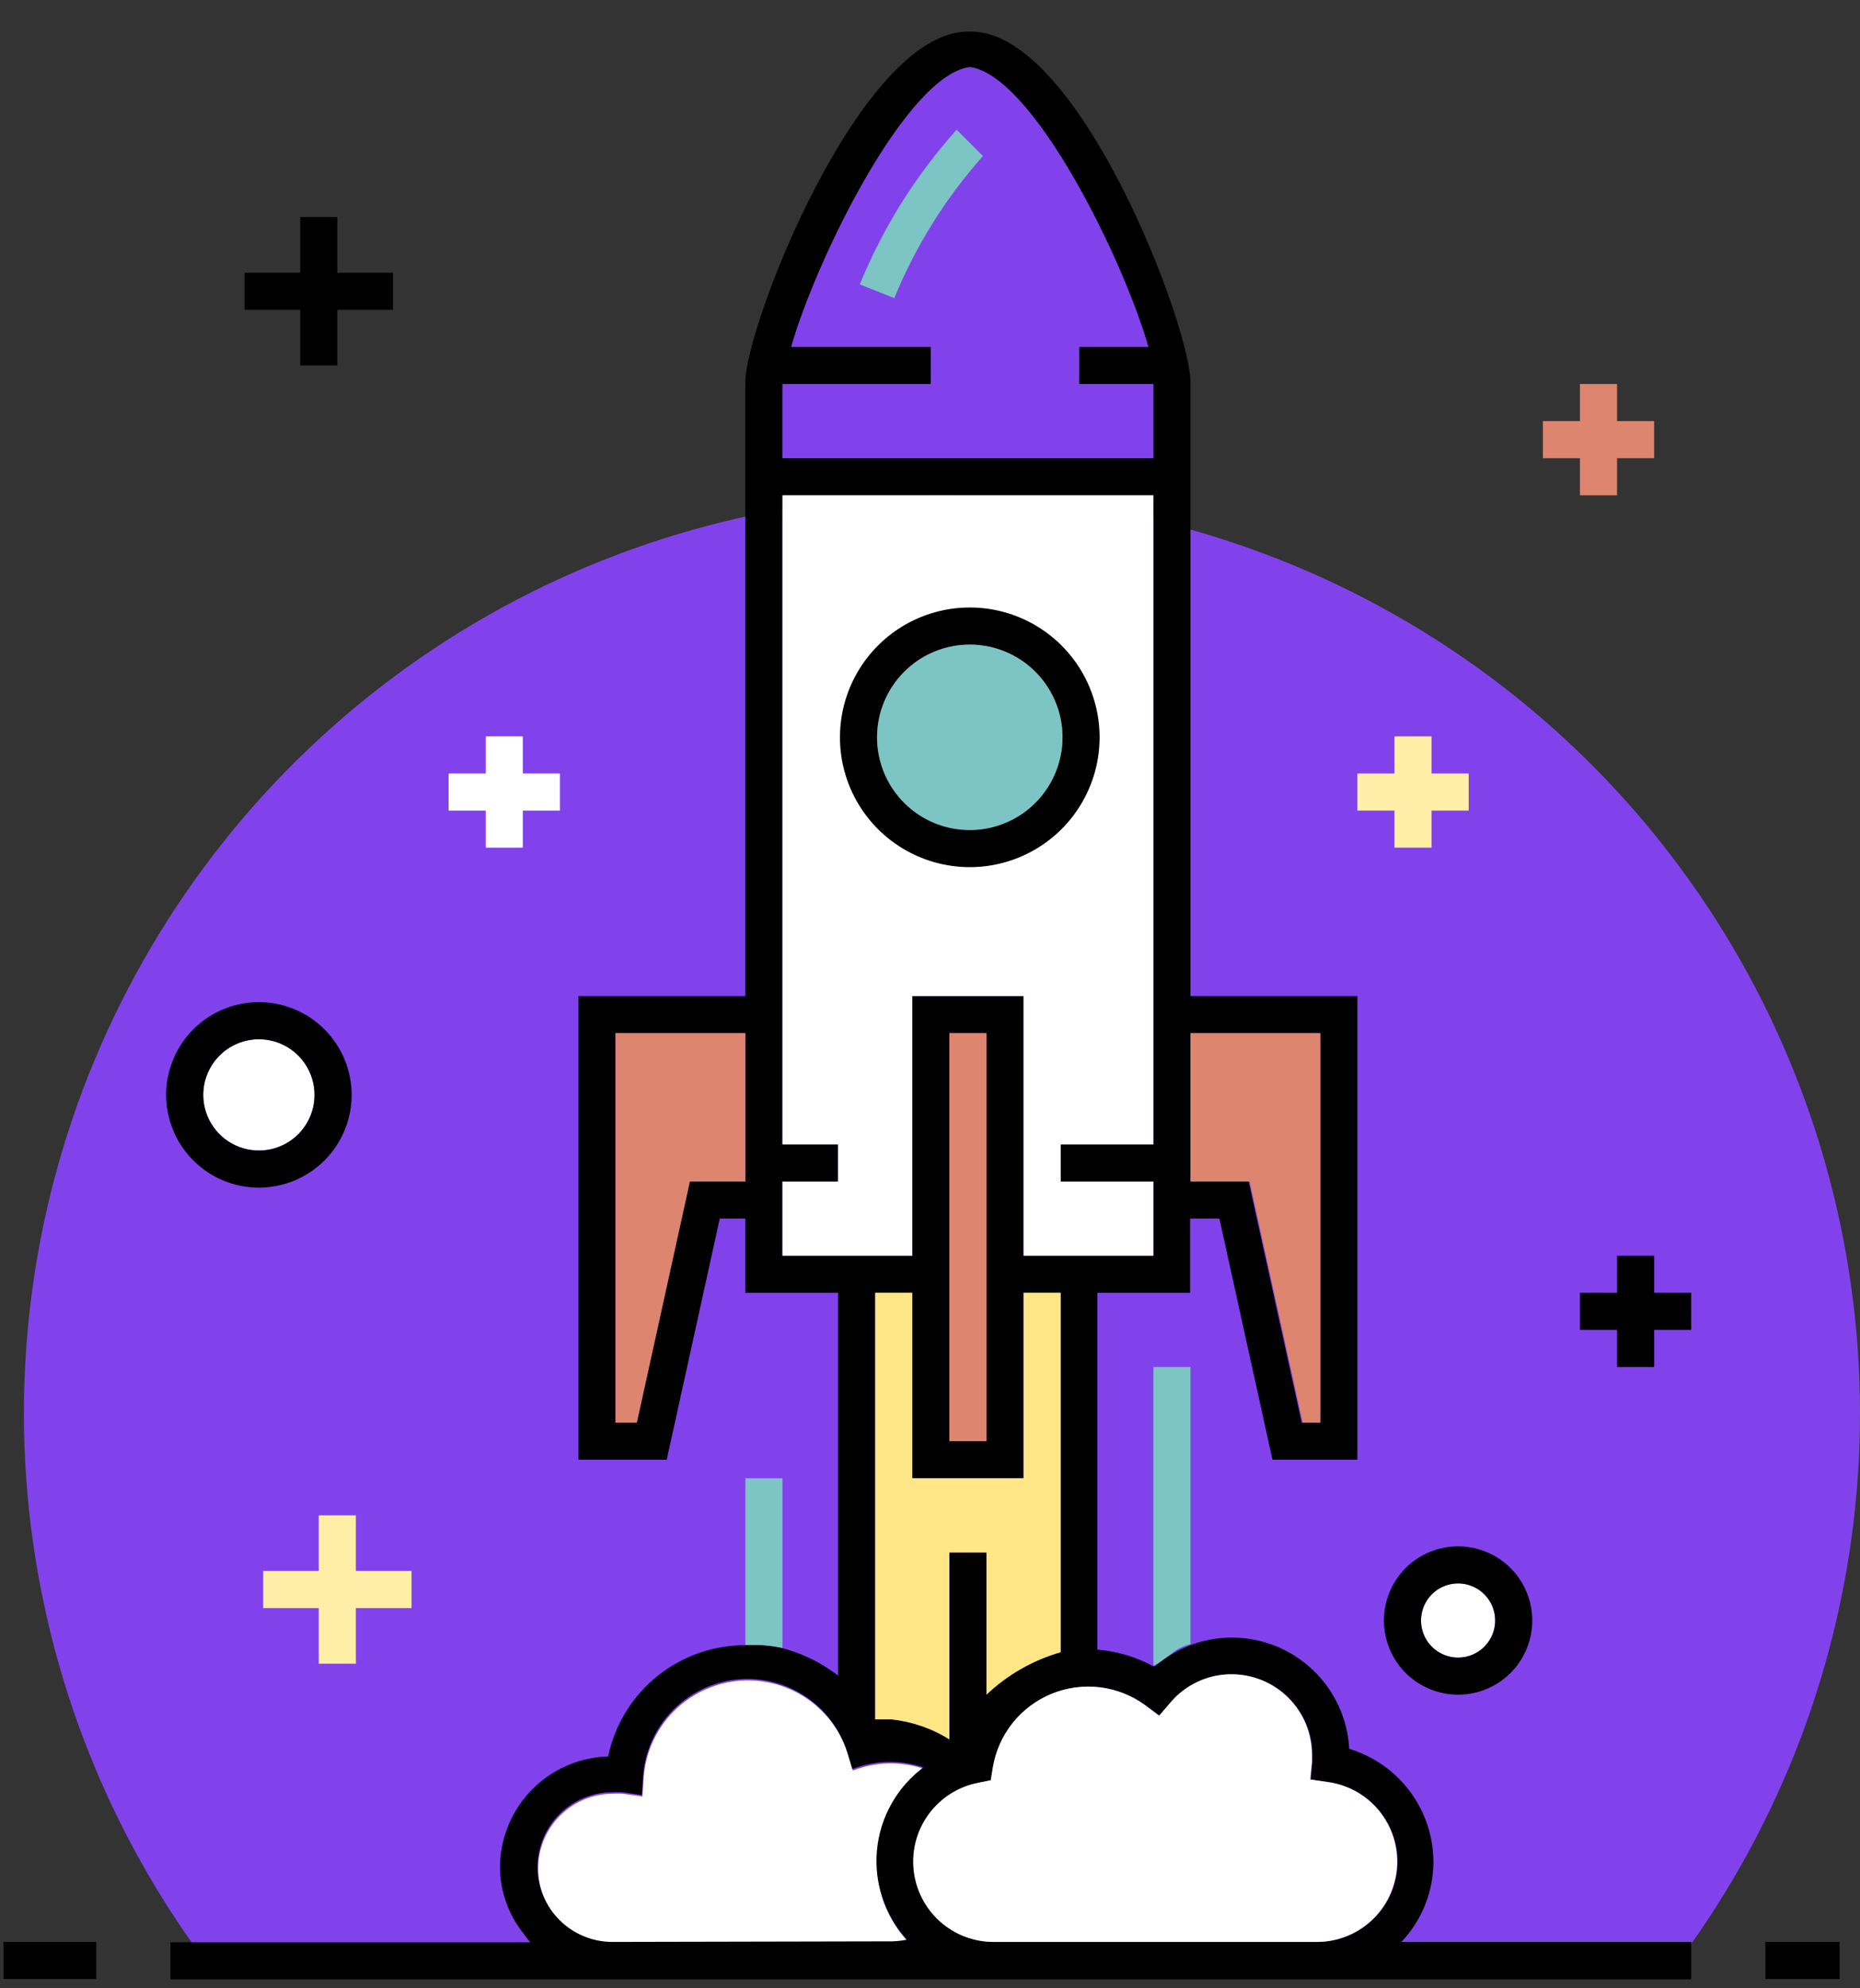 <svg width="58" height="62" viewBox="0 0 58 62" fill="none" xmlns="http://www.w3.org/2000/svg">
<rect x="0" y="0" width="58" height="62" fill="#333333" stroke="none"/>
<path d="M52.361 61.132C55.522 56.873 57.438 51.819 57.894 46.535C58.35 41.25 57.329 35.943 54.945 31.205C52.561 26.467 48.908 22.484 44.392 19.701C39.877 16.919 34.677 15.445 29.373 15.445C24.069 15.445 18.869 16.919 14.353 19.701C9.838 22.484 6.184 26.467 3.8 31.205C1.416 35.943 0.395 41.25 0.852 46.535C1.308 51.819 3.223 56.873 6.384 61.132H52.361Z" fill="#8242EB"/>
<path d="M57.364 60.554H55.05V61.71H57.364V60.554Z" fill="black"/>
<path d="M3.001 60.554H0.109V61.71H3.001V60.554Z" fill="black"/>
<path d="M35.966 42.626V51.942C36.544 51.647 36.544 51.422 37.122 51.266V42.626H35.966Z" fill="#7DC4C4"/>
<path d="M27.349 58.05C27.355 57.488 27.49 56.935 27.743 56.434C27.997 55.932 28.363 55.496 28.812 55.158C28.09 54.913 27.306 54.932 26.597 55.21L26.435 54.678C26.207 53.957 25.735 53.337 25.101 52.925C24.466 52.513 23.708 52.335 22.956 52.42C22.205 52.506 21.506 52.85 20.98 53.393C20.454 53.937 20.134 54.647 20.073 55.401L20.033 56.02L19.42 55.933C19.318 55.928 19.215 55.928 19.113 55.933C18.494 55.933 17.901 56.179 17.463 56.617C17.026 57.054 16.78 57.648 16.78 58.267C16.78 58.886 17.026 59.479 17.463 59.917C17.901 60.355 18.494 60.6 19.113 60.6H27.869C28.019 60.595 28.168 60.577 28.314 60.548C27.686 59.869 27.34 58.975 27.349 58.05Z" fill="white"/>
<path d="M23.242 46.095V51.3H23.312C23.677 51.289 24.041 51.321 24.399 51.393V46.095H23.242Z" fill="#7DC4C4"/>
<path d="M52.772 60.554H43.698C44.34 59.878 44.698 58.982 44.698 58.05C44.694 57.26 44.437 56.492 43.964 55.859C43.492 55.227 42.829 54.762 42.073 54.533C42.023 53.596 41.615 52.714 40.934 52.069C40.253 51.423 39.35 51.063 38.412 51.063C37.992 51.064 37.576 51.137 37.18 51.277C36.757 51.432 36.365 51.661 36.023 51.954C36.023 51.954 35.966 51.954 35.954 51.954C35.418 51.663 34.827 51.488 34.219 51.439V40.312H37.111V37.999H38.025L39.679 45.517H42.327V31.059H37.122V11.916C37.122 10.181 33.652 0.986 30.287 0.986H30.182C26.828 0.986 23.242 10.158 23.242 11.916V31.059H18.038V45.517H20.79L22.444 37.999H23.242V40.312H26.134V52.249C25.619 51.851 25.029 51.56 24.399 51.393C24.033 51.312 23.657 51.281 23.283 51.3C22.273 51.29 21.29 51.63 20.502 52.262C19.714 52.895 19.17 53.782 18.963 54.77C18.06 54.796 17.202 55.173 16.573 55.821C15.943 56.469 15.591 57.337 15.591 58.24C15.6 58.975 15.85 59.686 16.303 60.264C16.378 60.363 16.453 60.473 16.54 60.565H5.314V61.722H52.737V60.565L52.772 60.554ZM37.122 32.216H41.171V44.361H40.592L38.938 36.842H37.122V32.216ZM23.242 36.842H21.508L19.854 44.361H19.194V32.216H23.242V36.842ZM24.399 11.974H29.026V10.817H24.671C25.452 8.088 28.262 2.351 30.24 2.09C32.218 2.351 35.029 8.088 35.81 10.817H33.652V11.974H35.966V14.287H24.399V11.974ZM24.399 39.156V36.842H26.134V35.686H24.399V15.444H35.966V35.686H33.074V36.842H35.966V39.156H31.917V31.059H28.447V39.156H24.399ZM29.604 48.409V54.238C29.056 53.895 28.437 53.681 27.794 53.614H27.291V40.312H28.447V46.095H31.917V40.312H33.074V51.52C32.208 51.769 31.414 52.223 30.761 52.844V48.409H29.604ZM29.604 44.939V32.216H30.761V44.939H29.604ZM19.096 60.554C18.477 60.554 17.884 60.308 17.446 59.87C17.008 59.433 16.762 58.839 16.762 58.22C16.762 57.601 17.008 57.008 17.446 56.57C17.884 56.132 18.477 55.886 19.096 55.886C19.198 55.881 19.3 55.881 19.402 55.886L20.015 55.973L20.056 55.355C20.116 54.6 20.437 53.891 20.963 53.347C21.489 52.803 22.187 52.459 22.939 52.373C23.691 52.288 24.449 52.467 25.083 52.878C25.718 53.291 26.19 53.91 26.418 54.632L26.579 55.164C27.288 54.885 28.073 54.867 28.794 55.112C28.387 55.416 28.048 55.802 27.799 56.245C27.549 56.688 27.395 57.178 27.347 57.684C27.299 58.19 27.357 58.7 27.517 59.183C27.678 59.665 27.937 60.108 28.28 60.484C28.133 60.513 27.984 60.531 27.834 60.536L19.096 60.554ZM41.038 60.554H31.009C30.385 60.558 29.782 60.33 29.318 59.913C28.853 59.496 28.561 58.92 28.499 58.299C28.437 57.678 28.609 57.056 28.981 56.556C29.354 56.055 29.899 55.711 30.512 55.592L30.905 55.511L30.969 55.117C31.052 54.609 31.265 54.13 31.586 53.728C31.907 53.325 32.325 53.011 32.802 52.816C33.279 52.621 33.798 52.552 34.309 52.614C34.821 52.677 35.307 52.87 35.723 53.174L36.157 53.498L36.509 53.087C36.743 52.811 37.035 52.589 37.363 52.437C37.692 52.285 38.05 52.207 38.412 52.208C39.077 52.208 39.714 52.472 40.185 52.941C40.655 53.411 40.92 54.048 40.922 54.713C40.922 54.788 40.922 54.869 40.922 54.944L40.87 55.487L41.414 55.568C42.045 55.655 42.619 55.978 43.02 56.473C43.422 56.968 43.619 57.597 43.572 58.232C43.526 58.867 43.239 59.461 42.77 59.892C42.302 60.324 41.686 60.56 41.049 60.554H41.038Z" fill="black"/>
<path d="M33.074 51.52V40.312H31.917V46.095H28.447V40.312H27.291V53.614H27.794C28.437 53.681 29.056 53.895 29.604 54.238V48.409H30.761V52.844C31.414 52.223 32.208 51.769 33.074 51.52Z" fill="#FFE787"/>
<path d="M24.399 15.444V35.686H26.134V36.842H24.399V39.156H28.447V31.059H31.917V39.156H35.966V36.842H33.074V35.686H35.966V15.444H24.399Z" fill="white"/>
<path d="M30.24 25.883C31.837 25.883 33.132 24.588 33.132 22.991C33.132 21.394 31.837 20.1 30.24 20.1C28.643 20.1 27.349 21.394 27.349 22.991C27.349 24.588 28.643 25.883 30.24 25.883Z" fill="#7DC4C4"/>
<path d="M26.192 22.991C26.192 23.792 26.429 24.575 26.874 25.24C27.319 25.906 27.951 26.425 28.691 26.731C29.431 27.038 30.245 27.118 31.03 26.962C31.815 26.805 32.537 26.42 33.103 25.854C33.669 25.288 34.054 24.566 34.211 23.781C34.367 22.996 34.287 22.182 33.98 21.442C33.674 20.702 33.155 20.07 32.489 19.625C31.824 19.18 31.041 18.943 30.24 18.943C29.167 18.943 28.137 19.369 27.378 20.129C26.619 20.888 26.192 21.918 26.192 22.991ZM30.24 20.1C30.812 20.1 31.371 20.269 31.847 20.587C32.322 20.905 32.693 21.356 32.912 21.885C33.131 22.413 33.188 22.994 33.076 23.555C32.965 24.116 32.689 24.631 32.285 25.036C31.881 25.44 31.365 25.716 30.804 25.827C30.244 25.939 29.662 25.882 29.134 25.663C28.605 25.444 28.154 25.073 27.836 24.598C27.518 24.122 27.349 23.563 27.349 22.991C27.349 22.224 27.653 21.489 28.196 20.947C28.738 20.404 29.473 20.1 30.24 20.1Z" fill="black"/>
<path d="M33.652 11.975V10.818H35.81C35.029 8.088 32.218 2.351 30.24 2.091C28.262 2.351 25.452 8.088 24.671 10.818H29.026V11.975H24.399V14.288H35.966V11.975H33.652Z" fill="#8242EB"/>
<path d="M36.023 60.554H41.038C41.675 60.56 42.29 60.324 42.759 59.892C43.228 59.461 43.514 58.867 43.561 58.232C43.607 57.597 43.41 56.968 43.009 56.473C42.608 55.978 42.033 55.655 41.402 55.568L40.858 55.487L40.91 54.944C40.91 54.869 40.91 54.788 40.91 54.713C40.909 54.048 40.644 53.411 40.173 52.941C39.703 52.472 39.065 52.208 38.4 52.208C38.038 52.207 37.68 52.285 37.352 52.437C37.023 52.589 36.731 52.811 36.498 53.087L36.145 53.498L35.711 53.174C35.296 52.87 34.809 52.677 34.298 52.614C33.786 52.552 33.267 52.621 32.791 52.816C32.314 53.011 31.895 53.325 31.574 53.728C31.253 54.13 31.041 54.609 30.957 55.117L30.894 55.511L30.5 55.592C29.888 55.711 29.342 56.055 28.97 56.556C28.597 57.056 28.425 57.678 28.488 58.299C28.55 58.92 28.842 59.496 29.306 59.913C29.77 60.33 30.374 60.558 30.998 60.554H36.023Z" fill="white"/>
<path d="M8.073 35.876C9.031 35.876 9.808 35.1 9.808 34.141C9.808 33.183 9.031 32.406 8.073 32.406C7.115 32.406 6.338 33.183 6.338 34.141C6.338 35.1 7.115 35.876 8.073 35.876Z" fill="white"/>
<path d="M10.965 34.141C10.965 33.569 10.795 33.01 10.477 32.535C10.16 32.059 9.708 31.689 9.18 31.47C8.651 31.251 8.07 31.194 7.509 31.305C6.948 31.417 6.433 31.692 6.028 32.097C5.624 32.501 5.349 33.016 5.237 33.577C5.125 34.138 5.183 34.72 5.402 35.248C5.62 35.776 5.991 36.228 6.467 36.546C6.942 36.863 7.501 37.033 8.073 37.033C8.84 37.033 9.575 36.728 10.118 36.186C10.66 35.644 10.965 34.908 10.965 34.141ZM8.073 35.876C7.73 35.876 7.394 35.775 7.109 35.584C6.824 35.393 6.601 35.122 6.47 34.805C6.339 34.488 6.304 34.139 6.371 33.803C6.438 33.466 6.604 33.157 6.846 32.915C7.089 32.672 7.398 32.507 7.734 32.44C8.071 32.373 8.42 32.407 8.737 32.538C9.054 32.67 9.325 32.892 9.516 33.178C9.706 33.463 9.808 33.798 9.808 34.141C9.808 34.602 9.625 35.043 9.3 35.368C8.974 35.694 8.533 35.876 8.073 35.876Z" fill="black"/>
<path d="M45.468 49.375C45.239 49.375 45.015 49.442 44.825 49.569C44.635 49.697 44.486 49.877 44.399 50.089C44.312 50.3 44.288 50.532 44.333 50.757C44.378 50.981 44.488 51.187 44.65 51.349C44.812 51.511 45.018 51.621 45.242 51.666C45.466 51.71 45.699 51.687 45.91 51.6C46.121 51.512 46.302 51.364 46.429 51.174C46.556 50.984 46.624 50.76 46.624 50.531C46.624 50.224 46.502 49.93 46.285 49.713C46.069 49.496 45.774 49.375 45.468 49.375Z" fill="white"/>
<path d="M43.154 50.531C43.154 50.989 43.29 51.436 43.544 51.816C43.798 52.197 44.16 52.493 44.582 52.668C45.005 52.843 45.47 52.889 45.919 52.8C46.368 52.711 46.78 52.49 47.103 52.167C47.427 51.843 47.647 51.431 47.736 50.983C47.826 50.534 47.78 50.069 47.605 49.646C47.43 49.223 47.133 48.862 46.753 48.608C46.372 48.353 45.925 48.218 45.468 48.218C44.854 48.218 44.266 48.462 43.832 48.895C43.398 49.329 43.154 49.918 43.154 50.531ZM45.468 51.688C45.239 51.688 45.015 51.62 44.825 51.493C44.635 51.366 44.486 51.185 44.399 50.974C44.312 50.763 44.288 50.53 44.333 50.306C44.378 50.081 44.488 49.875 44.65 49.713C44.812 49.552 45.018 49.441 45.242 49.397C45.466 49.352 45.699 49.375 45.91 49.463C46.121 49.55 46.302 49.698 46.429 49.889C46.556 50.079 46.624 50.302 46.624 50.531C46.624 50.838 46.502 51.132 46.285 51.349C46.069 51.566 45.774 51.688 45.468 51.688Z" fill="black"/>
<path d="M50.424 42.626H51.581V41.469H52.737V40.312H51.581V39.156H50.424V40.312H49.267V41.469H50.424V42.626Z" fill="black"/>
<path d="M16.303 26.432V25.276H17.459V24.119H16.303V22.962H15.146V24.119H13.989V25.276H15.146V26.432H16.303Z" fill="white"/>
<path d="M43.484 26.432H44.641V25.276H45.797V24.119H44.641V22.962H43.484V24.119H42.327V25.276H43.484V26.432Z" fill="#FFEFA6"/>
<path d="M11.098 47.252H9.941V48.987H8.206V50.144H9.941V51.879H11.098V50.144H12.833V48.987H11.098V47.252Z" fill="#FFEFA6"/>
<path d="M9.363 11.396H10.519V9.661H12.254V8.504H10.519V6.769H9.363V8.504H7.628V9.661H9.363V11.396Z" fill="black"/>
<path d="M19.194 44.361H19.859L21.513 36.842H23.242V32.216H19.194V44.361Z" fill="#DE856F"/>
<path d="M37.122 36.842H38.967L40.621 44.361H41.171V32.216H37.122V36.842Z" fill="#DE856F"/>
<path d="M30.761 32.216H29.604V44.939H30.761V32.216Z" fill="#DE856F"/>
<path d="M49.267 15.444H50.424V14.287H51.581V13.131H50.424V11.974H49.267V13.131H48.111V14.287H49.267V15.444Z" fill="#DE856F"/>
<path d="M29.83 4.045C28.554 5.468 27.533 7.099 26.811 8.868L27.887 9.296C28.551 7.674 29.486 6.176 30.651 4.866L29.83 4.045Z" fill="#7DC4C4"/>
</svg>
